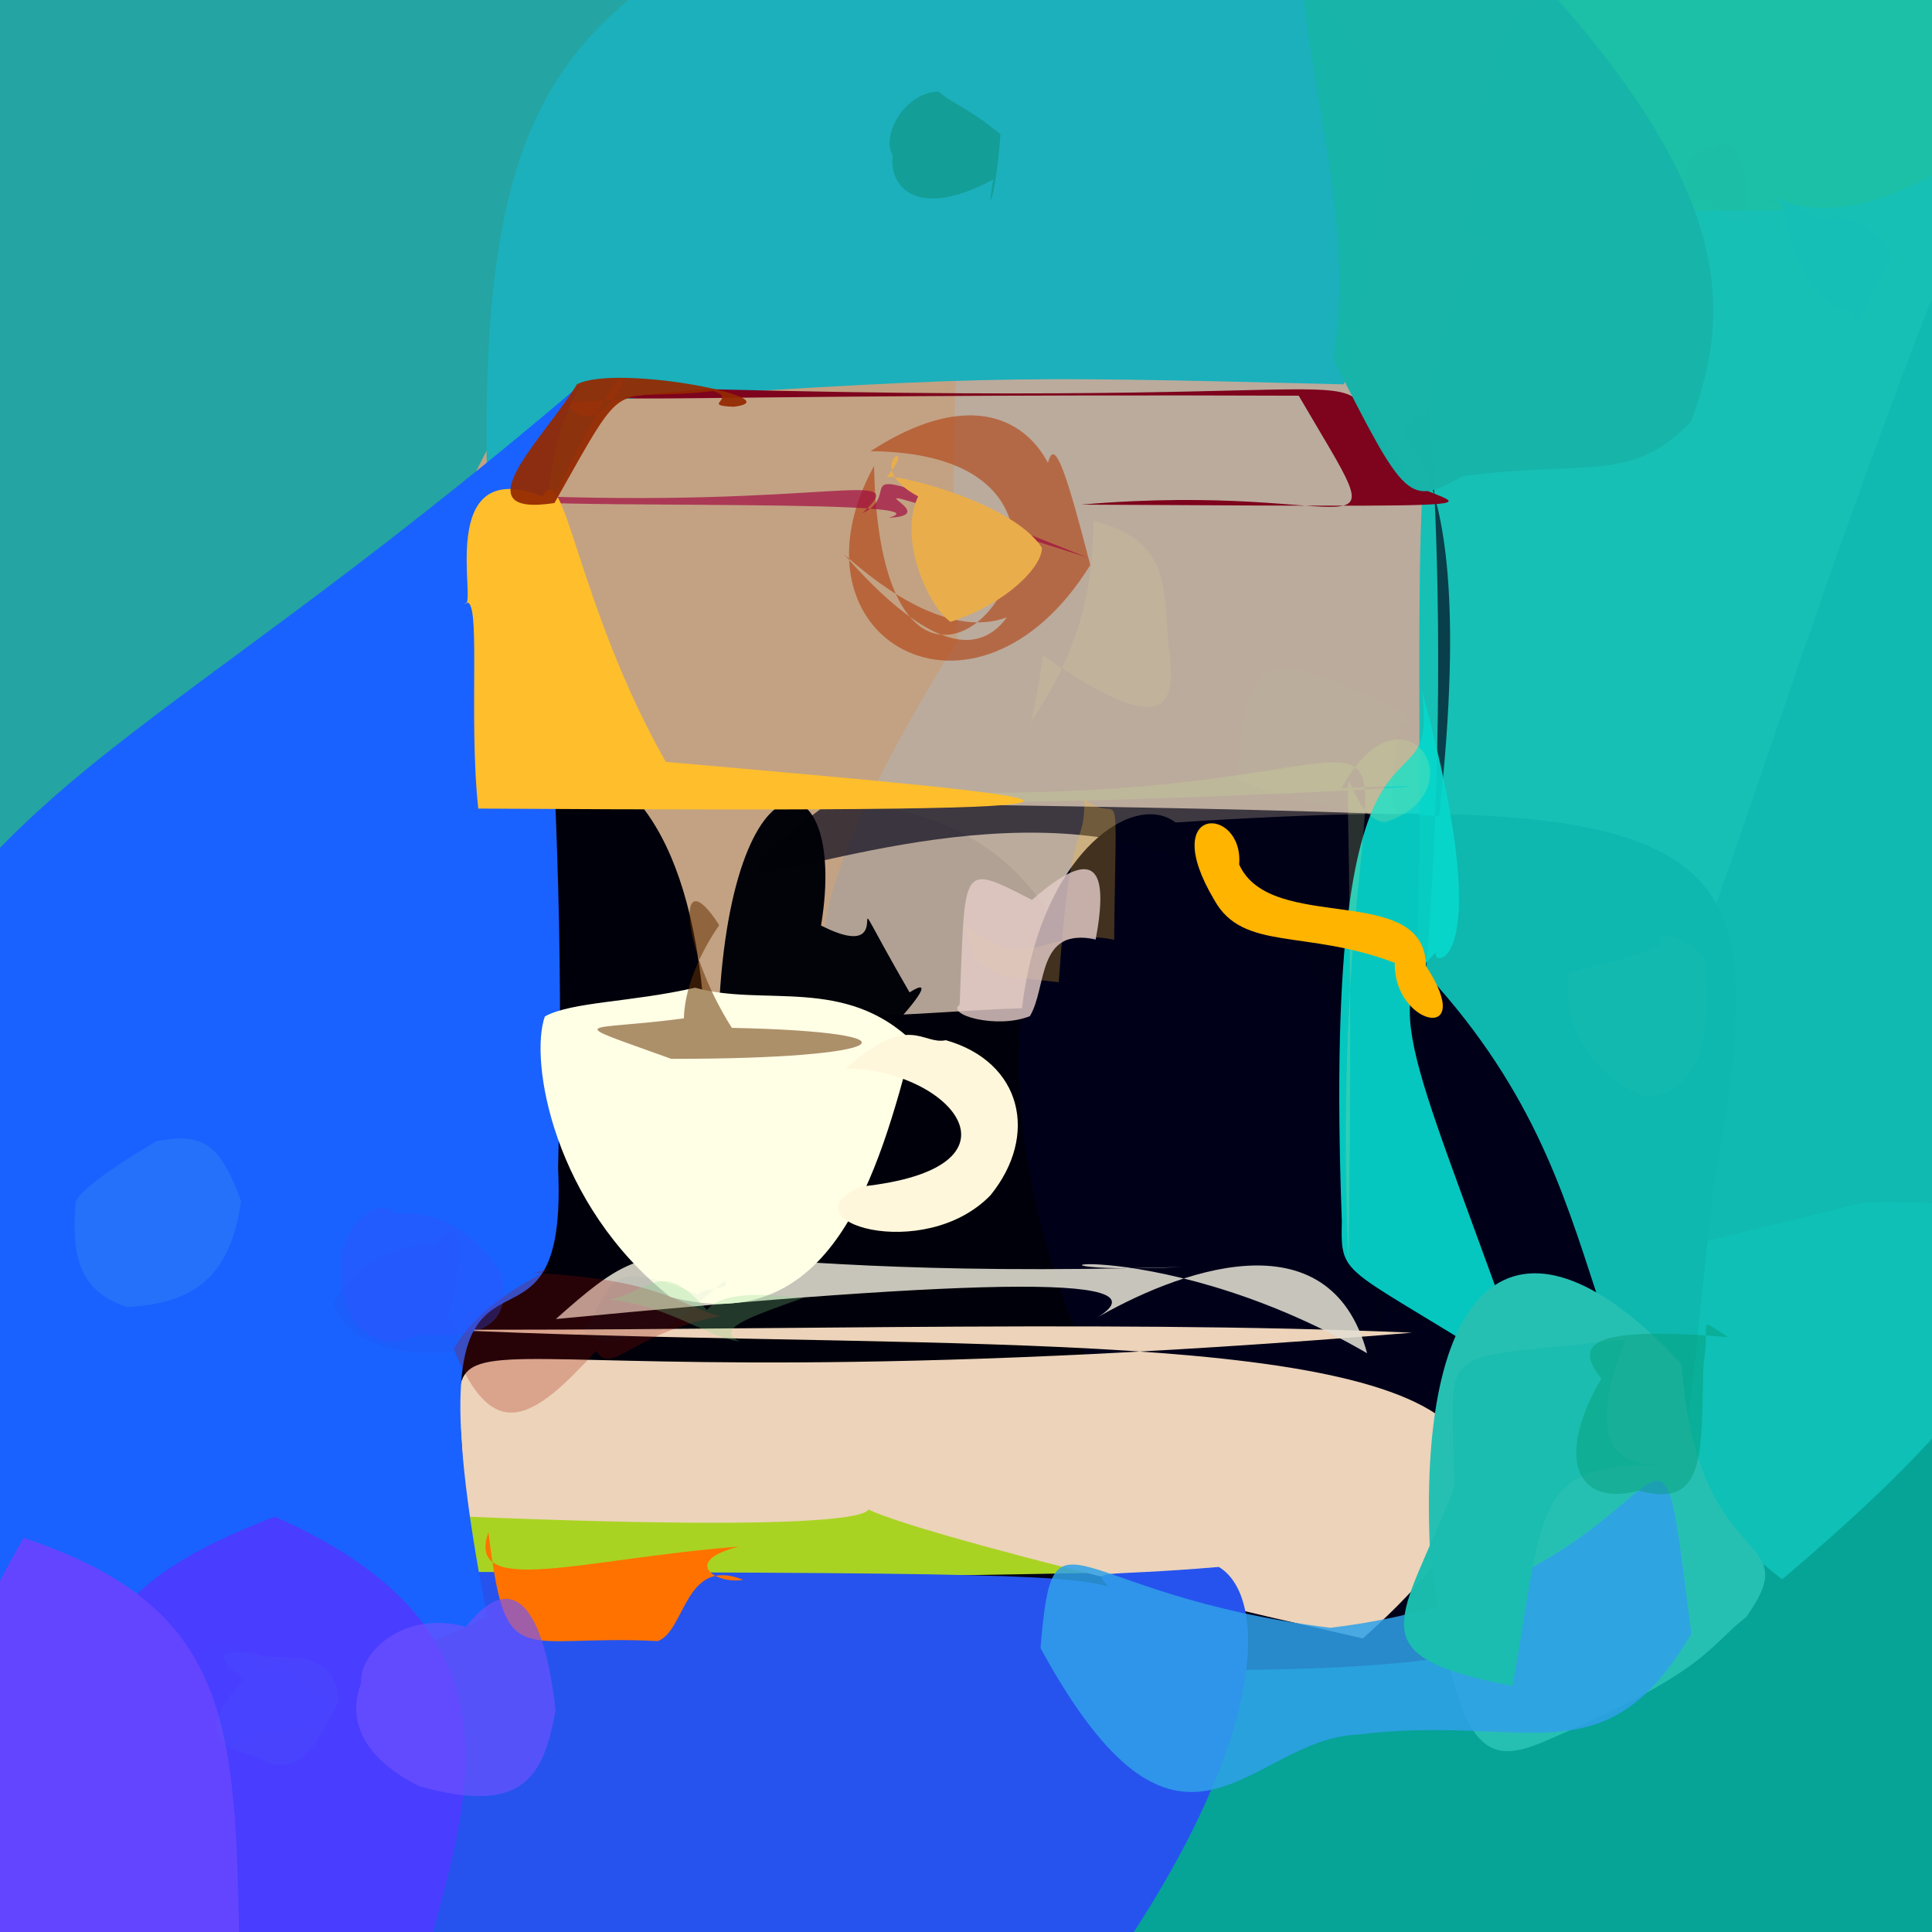 <?xml version="1.0" ?>
<svg height="512" style="background-color: rgb(193, 195, 175, 0.224)" version="1.1" width="512" xmlns="http://www.w3.org/2000/svg">
  <rect width="100%" height="100%" fill="#333333" stroke="none"/>
  <defs/>
  <g>
    <path d="M 534.588 454.819 C 547.485 516.641 548.389 525.138 391.35 531.859 C 319.769 563.2 290.246 563.2 268.083 516.495 C 323.315 349.544 389.584 344.873 493.884 318.674 C 562.96 317.278 563.18 334.994 534.588 454.819" fill="rgb(4, 170, 157)" opacity="0.941" stroke="rgb(0, 0, 0)" stroke-linecap="round" stroke-linejoin="round" stroke-opacity="1.0" stroke-width="0"/>
    <path d="M 294.887 432.843 C 302.207 486.957 289.606 510.468 239.048 527.329 C -51.2 519.231 -51.2 511.738 -39.784 477.987 C -14.506 212.025 -7.125 211.418 43.642 207.791 C 226.558 257.423 259.098 211.731 294.887 432.843" fill="rgb(196, 247, 30)" opacity="0.812" stroke="rgb(0, 0, 0)" stroke-linecap="round" stroke-linejoin="round" stroke-opacity="1.0" stroke-width="0"/>
    <path d="M 301.647 355.672 C 413.107 332.386 224.677 422.888 244.397 364.714 C 121.39 450.729 7.582 341.841 58.26 176.961 C 52.524 180.16 39.333 174.216 129.43 183.504 C 200.572 247.356 296.296 146.777 301.647 355.672" fill="rgb(0, 0, 10)" opacity="1.0" stroke="rgb(0, 0, 0)" stroke-linecap="round" stroke-linejoin="round" stroke-opacity="1.0" stroke-width="0"/>
    <path d="M 192.263 -47.78 C 177.103 143.832 157.881 126.562 14.965 228.571 C -34.172 228.011 -32.033 211.325 -17.607 139.266 C -16.19 -17.708 -9.996 -23.575 32.776 -18.098 C 196.823 -23.395 224.552 -36.594 192.263 -47.78" fill="rgb(33, 184, 182)" opacity="0.848" stroke="rgb(0, 0, 0)" stroke-linecap="round" stroke-linejoin="round" stroke-opacity="1.0" stroke-width="0"/>
    <path d="M 511.244 80.786 C 429.826 291.96 431.836 383.806 333.45 314.955 C 350.03 210.184 134.714 327.541 219.784 217.55 C 241.863 69.786 219.68 32.438 367.697 -30.14 C 563.2 -9.874 562.337 6.787 511.244 80.786" fill="rgb(222, 202, 183)" opacity="0.796" stroke="rgb(0, 0, 0)" stroke-linecap="round" stroke-linejoin="round" stroke-opacity="1.0" stroke-width="0"/>
    <path d="M 253.712 169.848 C 176.484 294.272 260.502 244.037 187.226 298.39 C 190.694 176.897 130.546 182.157 72.43 233.499 C 140.162 133.388 105.26 52.355 328.582 -14.666 C 314.386 -24.776 243.486 -46.805 253.712 169.848" fill="rgb(195, 162, 131)" opacity="1.0" stroke="rgb(0, 0, 0)" stroke-linecap="round" stroke-linejoin="round" stroke-opacity="1.0" stroke-width="0"/>
    <path d="M 453.895 316.289 C 440.218 432.183 459.598 450.551 234.974 439.962 C 85.291 416.515 62.565 421.22 317.916 416.324 C 225.948 271.401 291.055 202.272 311.531 217.968 C 469.414 207.807 468.786 229.113 453.895 316.289" fill="rgb(0, 0, 25)" opacity="1.0" stroke="rgb(0, 0, 0)" stroke-linecap="round" stroke-linejoin="round" stroke-opacity="1.0" stroke-width="0"/>
    <path d="M 536.004 179.161 C 551.963 324.633 559.466 344.327 472.286 418.569 C 409.389 369.717 435.998 318.767 375.466 255.357 C 380.424 97.023 351.757 26.977 505.41 27.807 C 560.775 49.992 562.183 87.451 536.004 179.161" fill="rgb(15, 193, 183)" opacity="0.951" stroke="rgb(0, 0, 0)" stroke-linecap="round" stroke-linejoin="round" stroke-opacity="1.0" stroke-width="0"/>
    <path d="M 378.574 108.68 C 379.121 110.057 390.092 238.843 361.948 369.257 C 393.989 109.949 121.931 285.702 223.087 210.147 C 204.243 214.249 295.463 212.522 381.396 216.28 C 394.288 99.059 358.846 123.093 378.574 108.68" fill="rgb(0, 0, 22)" opacity="0.669" stroke="rgb(0, 0, 0)" stroke-linecap="round" stroke-linejoin="round" stroke-opacity="1.0" stroke-width="0"/>
    <path d="M 241.036 262.991 C 255.503 253.823 215.929 296.087 214.157 287.201 C 262.966 277.505 243.368 270.735 190.28 274.641 C 191.834 196.401 225.318 198.654 217.586 245.277 C 241.369 257.365 218.595 224.08 241.036 262.991" fill="rgb(1, 1, 8)" opacity="0.986" stroke="rgb(0, 0, 0)" stroke-linecap="round" stroke-linejoin="round" stroke-opacity="1.0" stroke-width="0"/>
    <path d="M 381.254 251.805 C 364.328 266.135 376.915 284.762 405.275 366.287 C 355.553 334.411 355.272 339.614 355.599 323.579 C 349.902 170.38 382.161 220.806 376.759 182.828 C 398.94 263.35 376.146 255.514 381.254 251.805" fill="rgb(7, 216, 205)" opacity="0.922" stroke="rgb(0, 0, 0)" stroke-linecap="round" stroke-linejoin="round" stroke-opacity="1.0" stroke-width="0"/>
    <path d="M 356.166 101.851 C 260.749 99.498 262.997 99.672 149.961 106.712 C 164.104 127.037 182.363 49.913 130.851 166.159 C 121.432 23.947 146.109 7.346 212.275 -28.724 C 362.892 -21.202 381.309 0.307 356.166 101.851" fill="rgb(27, 176, 188)" opacity="1.0" stroke="rgb(0, 0, 0)" stroke-linecap="round" stroke-linejoin="round" stroke-opacity="1.0" stroke-width="0"/>
    <path d="M 361.174 434.209 C 95.267 373.777 354.325 411.488 122.703 401.888 C 125.108 331.509 81.645 377.251 374.219 353.177 C 204.725 345.812 -48.332 367.954 -46.497 323.277 C 92.349 390.652 503.668 306.907 361.174 434.209" fill="rgb(236, 211, 185)" opacity="0.998" stroke="rgb(0, 0, 0)" stroke-linecap="round" stroke-linejoin="round" stroke-opacity="1.0" stroke-width="0"/>
    <path d="M 519.606 42.046 C 498.432 55.599 481.202 57.915 470.268 52.157 C 479.479 60.776 463.377 49.395 388.602 63.318 C 393.521 11.241 398.112 -16.405 451.432 -16.35 C 540.915 -10.192 536.661 3.262 519.606 42.046" fill="rgb(28, 192, 166)" opacity="0.998" stroke="rgb(0, 0, 0)" stroke-linecap="round" stroke-linejoin="round" stroke-opacity="1.0" stroke-width="0"/>
    <path d="M 462.798 428.501 C 452.376 436.581 452.914 442.61 410.451 461 C 393.867 468.32 385.839 466.586 378.927 410.322 C 375.708 337.4 403.073 315.47 445.669 361.587 C 449.723 418.133 479.386 404.908 462.798 428.501" fill="rgb(38, 192, 179)" opacity="1.0" stroke="rgb(0, 0, 0)" stroke-linecap="round" stroke-linejoin="round" stroke-opacity="1.0" stroke-width="0"/>
    <path d="M 323.006 415.259 C 338.498 424.548 336.022 475.575 266.222 557.407 C 127.365 555.912 96.563 539.606 73.88 416.563 C 251.352 416.587 282.459 416.964 293.703 420.484 C 289.607 415.63 290.443 418.027 323.006 415.259" fill="rgb(38, 83, 238)" opacity="1" stroke="rgb(0, 0, 0)" stroke-linecap="round" stroke-linejoin="round" stroke-opacity="1.0" stroke-width="0"/>
    <path d="M 448.224 433 C 425.003 472.336 404.789 454.042 359.65 459.695 C 330.801 460.916 313.086 505.172 275.74 436.754 C 279.25 395.77 281.962 422.585 352.548 431.381 C 449.182 419.935 437.481 348.838 448.224 433" fill="rgb(47, 160, 233)" opacity="0.854" stroke="rgb(0, 0, 0)" stroke-linecap="round" stroke-linejoin="round" stroke-opacity="1.0" stroke-width="0"/>
    <path d="M 58.353 389.993 C 66.356 431.07 76.264 455.515 -3.182 466.78 C -11.336 393.388 14.158 402.946 25.461 406.378 C 31.991 406.491 35.448 393.691 65.332 400.542 C 49.754 419.058 40.795 392.435 58.353 389.993" fill="rgb(117, 126, 217)" opacity="0.454" stroke="rgb(0, 0, 0)" stroke-linecap="round" stroke-linejoin="round" stroke-opacity="1.0" stroke-width="0"/>
    <path d="M 372.809 124.871 C 371.206 134.406 431.479 134.495 286.526 133.732 C 362.735 127.146 371.317 151.388 344.176 104.865 C 177.742 104.236 132.641 107.868 187.28 103.119 C 397.328 108.591 344.279 90.683 372.809 124.871" fill="rgb(126, 3, 29)" opacity="1.0" stroke="rgb(0, 0, 0)" stroke-linecap="round" stroke-linejoin="round" stroke-opacity="1.0" stroke-width="0"/>
    <path d="M 367.063 217.886 C 351.485 216.836 359.598 156.613 357.372 335.635 C 349.179 131.311 420.017 228.124 196.019 206.801 C 174.72 220.808 445.293 205.279 355.453 208.897 C 372.008 178.698 392.381 209.704 367.063 217.886" fill="rgb(202, 233, 145)" opacity="0.207" stroke="rgb(0, 0, 0)" stroke-linecap="round" stroke-linejoin="round" stroke-opacity="1.0" stroke-width="0"/>
    <path d="M 147.899 309.419 C 151.029 376.358 104.797 303.146 129.075 428.36 C 38.62 473.965 -29.253 433.504 -50.144 303.015 C -5.65 202.918 32.466 205.5 154.218 101.604 C 134.814 133.154 151.436 178.19 147.899 309.419" fill="rgb(25, 98, 255)" opacity="1.0" stroke="rgb(0, 0, 0)" stroke-linecap="round" stroke-linejoin="round" stroke-opacity="1.0" stroke-width="0"/>
    <path d="M 113.683 516.104 C 123.943 521.812 111.824 523.467 91.455 525.693 C 73.512 527.4 59.74 524.691 23.846 471.254 C 19.94 436.573 27.892 419.047 72.822 401.939 C 139.944 431.488 124.591 474.986 113.683 516.104" fill="rgb(73, 61, 255)" opacity="1.0" stroke="rgb(0, 0, 0)" stroke-linecap="round" stroke-linejoin="round" stroke-opacity="1.0" stroke-width="0"/>
    <path d="M 223.605 146.811 C 295.972 229.166 264.495 54.403 288.933 149.745 C 258.597 198.7 206.534 169.438 231.624 123.478 C 233.785 226.097 314.439 120.263 230.713 119.572 C 301.447 73.642 297.368 212.859 223.605 146.811" fill="rgb(175, 59, 11)" opacity="0.593" stroke="rgb(0, 0, 0)" stroke-linecap="round" stroke-linejoin="round" stroke-opacity="1.0" stroke-width="0"/>
    <path d="M 295.263 249.045 C 276.98 245.273 273.072 258.987 255.99 245.354 C 257.181 259.955 266.652 258.452 280.586 260.323 C 283.664 214.223 287.518 225.723 287.36 211.718 C 297.267 219.99 295.788 200.9 295.263 249.045" fill="rgb(255, 190, 48)" opacity="0.26" stroke="rgb(0, 0, 0)" stroke-linecap="round" stroke-linejoin="round" stroke-opacity="1.0" stroke-width="0"/>
    <path d="M 288.253 147.767 C 203.555 120.941 255.286 136.388 235.494 137.217 C 256.147 131.457 114.205 135.799 135.906 131.26 C 219.365 134.845 242.159 123.337 228.487 136.032 C 242.405 129.537 213.277 117.964 288.253 147.767" fill="rgb(160, 10, 64)" opacity="0.68" stroke="rgb(0, 0, 0)" stroke-linecap="round" stroke-linejoin="round" stroke-opacity="1.0" stroke-width="0"/>
    <path d="M 362.295 358.624 C 352.304 321.473 311.64 336.852 289.335 349.983 C 311.883 337.636 262.702 338.494 147.311 349.56 C 181.36 319.146 167.091 339.915 313.281 335.762 C 254.619 338.364 303.067 324.234 362.295 358.624" fill="rgb(227, 224, 211)" opacity="0.875" stroke="rgb(0, 0, 0)" stroke-linecap="round" stroke-linejoin="round" stroke-opacity="1.0" stroke-width="0"/>
    <path d="M 63.472 517.972 C 30.76 533.237 12.106 529.299 0.713 530.522 C -9.364 527.744 -16.685 520.423 -20.647 510.062 C -19.444 498.21 -31.319 473.143 6.251 407.552 C 62.191 426.166 62.298 457.922 63.472 517.972" fill="rgb(100, 69, 255)" opacity="1.0" stroke="rgb(0, 0, 0)" stroke-linecap="round" stroke-linejoin="round" stroke-opacity="1.0" stroke-width="0"/>
    <path d="M 176.439 201.907 C 292.025 212.053 330.164 215.536 126.752 214.283 C 124.047 189.606 127.792 156.352 123.196 159.989 C 126.715 161.106 115.03 120.338 143.806 131.528 C 149.462 120.576 152.822 160.198 176.439 201.907" fill="rgb(255, 190, 44)" opacity="1.0" stroke="rgb(0, 0, 0)" stroke-linecap="round" stroke-linejoin="round" stroke-opacity="1.0" stroke-width="0"/>
    <path d="M 189.027 103.636 C 160.648 106.931 167.306 97.15 146.928 133.314 C 121.445 137.2 144.549 115.75 152.884 101.848 C 163.597 96.294 210.576 105.735 194.499 107.796 C 185.435 107.471 195.568 105.752 189.027 103.636" fill="rgb(148, 41, 1)" opacity="0.933" stroke="rgb(0, 0, 0)" stroke-linecap="round" stroke-linejoin="round" stroke-opacity="1.0" stroke-width="0"/>
    <path d="M 448.206 111.666 C 432.434 128.313 419.915 121.849 387.569 126.222 C 373.312 134.222 372.48 132.908 353.385 95.301 C 362.621 35.882 325.177 -17.19 361.025 -50.336 C 465.353 39.798 459.364 80.294 448.206 111.666" fill="rgb(24, 180, 170)" opacity="0.995" stroke="rgb(0, 0, 0)" stroke-linecap="round" stroke-linejoin="round" stroke-opacity="1.0" stroke-width="0"/>
    <path d="M 377.894 255.978 C 391.632 276.948 369.198 271.721 369.639 255.168 C 346.087 246.184 329.37 252.23 321.805 238.51 C 306.562 212.929 329.624 213.502 328.394 229.094 C 336.781 247.738 377.627 233.505 377.894 255.978" fill="rgb(255, 180, 0)" opacity="1.0" stroke="rgb(0, 0, 0)" stroke-linecap="round" stroke-linejoin="round" stroke-opacity="1.0" stroke-width="0"/>
    <path d="M 241.969 276.137 C 232.795 311.001 220.586 355.104 177.615 343.694 C 146.678 319.252 140.216 281.103 144.39 269.378 C 151.405 265.449 167.309 265.635 184.203 261.753 C 202.302 266.84 223.969 258.588 241.969 276.137" fill="rgb(255, 255, 230)" opacity="1.0" stroke="rgb(0, 0, 0)" stroke-linecap="round" stroke-linejoin="round" stroke-opacity="1.0" stroke-width="0"/>
    <path d="M 196.939 418.662 C 181.411 412.349 181.693 432.347 174.296 434.907 C 137.169 432.945 134.072 443.771 129.435 406.025 C 123.335 423.617 153.973 413.128 195.82 409.86 C 180.284 413.786 189.806 419.965 196.939 418.662" fill="rgb(255, 114, 0)" opacity="1.0" stroke="rgb(0, 0, 0)" stroke-linecap="round" stroke-linejoin="round" stroke-opacity="1.0" stroke-width="0"/>
    <path d="M 440.645 388.414 C 405.585 386.973 409.16 400.895 400.842 446.796 C 358.734 438.681 371.441 429.955 385.238 394.519 C 385.528 354.543 377.437 360.928 430.855 354.97 C 416.521 390.219 436.472 387.848 440.645 388.414" fill="rgb(27, 190, 175)" opacity="0.985" stroke="rgb(0, 0, 0)" stroke-linecap="round" stroke-linejoin="round" stroke-opacity="1.0" stroke-width="0"/>
    <path d="M 276.113 145.122 C 276.252 150.168 266.773 159.957 251.924 164.793 C 246.177 160.94 237.888 143.044 243.318 131.552 C 227.676 123.178 244.322 115.125 235.008 126.418 C 237.482 125.563 268.233 133.068 276.113 145.122" fill="rgb(233, 174, 75)" opacity="1.0" stroke="rgb(0, 0, 0)" stroke-linecap="round" stroke-linejoin="round" stroke-opacity="1.0" stroke-width="0"/>
    <path d="M 250.664 275.665 C 270.848 281.416 275.357 300.877 262.506 316.731 C 244.862 335.026 207.609 323.539 228.067 314.466 C 274.259 309.64 252.045 283.424 224.123 283.143 C 241.094 268.114 244.305 276.999 250.664 275.665" fill="rgb(255, 247, 220)" opacity="1.0" stroke="rgb(0, 0, 0)" stroke-linecap="round" stroke-linejoin="round" stroke-opacity="1.0" stroke-width="0"/>
    <path d="M 190.99 348.751 C 166.402 353.62 162.446 364.7 157.965 358.031 C 141.541 375.941 130.833 383.517 120.25 357.519 C 128.819 341.277 155.748 333.22 141.5 337.34 C 176.524 339.142 180.565 346.483 190.99 348.751" fill="rgb(159, 15, 4)" opacity="0.245" stroke="rgb(0, 0, 0)" stroke-linecap="round" stroke-linejoin="round" stroke-opacity="1.0" stroke-width="0"/>
    <path d="M 193.943 272.391 C 246.59 273.492 237.036 280.7 177.874 280.598 C 148.366 269.951 154.622 273.424 181.223 269.876 C 181.507 260.173 186.966 250.392 190.6 245.18 C 179.205 227.325 180.121 250.554 193.943 272.391" fill="rgb(102, 49, 0)" opacity="0.537" stroke="rgb(0, 0, 0)" stroke-linecap="round" stroke-linejoin="round" stroke-opacity="1.0" stroke-width="0"/>
    <path d="M 290.37 248.987 C 274.604 245.462 277.564 261.664 272.924 269.293 C 264.259 272.784 250.555 268.926 254.315 266.252 C 255.882 229.078 254.168 228.571 273.478 238.484 C 290.732 223.42 293.783 230.616 290.37 248.987" fill="rgb(228, 203, 200)" opacity="0.815" stroke="rgb(0, 0, 0)" stroke-linecap="round" stroke-linejoin="round" stroke-opacity="1.0" stroke-width="0"/>
    <path d="M 191.843 339.479 C 180.437 349.456 172.431 356.218 167.452 353.755 C 160.855 358.48 150.911 352.564 156.491 350.283 C 162.679 338.067 163.196 334.183 185.033 343.113 C 184.766 341.421 194.735 341.826 191.843 339.479" fill="rgb(24, 98, 134)" opacity="0.036" stroke="rgb(0, 0, 0)" stroke-linecap="round" stroke-linejoin="round" stroke-opacity="1.0" stroke-width="0"/>
    <path d="M 89.856 450.404 C 83.039 464.775 77.908 471.883 67.37 465.259 C 57.463 463.508 52.287 457.467 64.717 445.149 C 53.136 436.324 62.14 437.491 68.124 438.316 C 72.611 440.684 88.247 435.5 89.856 450.404" fill="rgb(78, 143, 236)" opacity="0.074" stroke="rgb(0, 0, 0)" stroke-linecap="round" stroke-linejoin="round" stroke-opacity="1.0" stroke-width="0"/>
    <path d="M 456.566 454.831 C 456.122 465.268 447.138 477.35 443.152 483.635 C 428.296 476.152 424.482 473.116 427.801 468.704 C 425.88 447.5 433.888 441.236 448.349 437.511 C 449.077 444.566 456.805 450.939 456.566 454.831" fill="rgb(63, 212, 186)" opacity="0.0" stroke="rgb(0, 0, 0)" stroke-linecap="round" stroke-linejoin="round" stroke-opacity="1.0" stroke-width="0"/>
    <path d="M 451.451 361.395 C 450.605 383.342 452.932 400.262 434.373 395.047 C 416.319 399.682 412.9 384.604 424.4 365.35 C 416.236 355.257 423.484 351.585 457.927 354.337 C 449.339 348.708 453.351 349.923 451.451 361.395" fill="rgb(0, 150, 107)" opacity="0.388" stroke="rgb(0, 0, 0)" stroke-linecap="round" stroke-linejoin="round" stroke-opacity="1.0" stroke-width="0"/>
    <path d="M 55.038 465.844 C 51.423 481.111 42.126 485.332 36.403 480.934 C 31.321 478.147 26.951 476.826 34.401 463.457 C 26.173 468.497 24.291 456.719 33.762 457.019 C 36.853 453.56 49.628 459.4 55.038 465.844" fill="rgb(122, 84, 255)" opacity="0.0" stroke="rgb(0, 0, 0)" stroke-linecap="round" stroke-linejoin="round" stroke-opacity="1.0" stroke-width="0"/>
    <path d="M 148.706 241.579 C 154.442 248.445 142.091 254.901 137.991 275.006 C 118.294 277.567 117.605 263.791 122.717 241.868 C 109.881 225.433 114.555 216.895 126.793 222.468 C 145.865 216.656 151.834 230.56 148.706 241.579" fill="rgb(0, 83, 238)" opacity="0.0" stroke="rgb(0, 0, 0)" stroke-linecap="round" stroke-linejoin="round" stroke-opacity="1.0" stroke-width="0"/>
    <path d="M 465.746 233.737 C 466.729 243.26 461.682 252.317 464.847 253.387 C 452.513 239.823 443.629 234.925 448.692 246.093 C 446.071 229.838 444.677 223.045 461.126 227.062 C 458.167 210.878 472.8 223.22 465.746 233.737" fill="rgb(25, 170, 150)" opacity="0.0" stroke="rgb(0, 0, 0)" stroke-linecap="round" stroke-linejoin="round" stroke-opacity="1.0" stroke-width="0"/>
    <path d="M 371.038 192.17 C 369.929 202.14 366.525 213.499 371.547 216.331 C 356.004 214.742 340.306 212.645 327.802 206.144 C 330.217 179.505 332.501 170.875 356.281 181.648 C 365.465 185.769 378.591 190.339 371.038 192.17" fill="rgb(196, 250, 184)" opacity="0.025" stroke="rgb(0, 0, 0)" stroke-linecap="round" stroke-linejoin="round" stroke-opacity="1.0" stroke-width="0"/>
    <path d="M 87.485 448.707 C 84.694 459.224 83.865 456.554 65.668 460.168 C 52.818 469.359 45.484 474.236 53.402 465.901 C 48.32 434.737 56.759 428.012 70.124 442.415 C 78.332 437.014 81.103 453.347 87.485 448.707" fill="rgb(58, 79, 255)" opacity="0.027" stroke="rgb(0, 0, 0)" stroke-linecap="round" stroke-linejoin="round" stroke-opacity="1.0" stroke-width="0"/>
    <path d="M 461.986 57.255 C 470.305 57.717 458.627 63.491 452.419 52.097 C 437.665 58.24 439.648 54.553 448.126 47.931 C 444.247 49.232 446.769 38.453 454.517 39.162 C 457.294 34.956 465.169 41.334 461.986 57.255" fill="rgb(58, 170, 212)" opacity="0.009" stroke="rgb(0, 0, 0)" stroke-linecap="round" stroke-linejoin="round" stroke-opacity="1.0" stroke-width="0"/>
    <path d="M 309.678 171.202 C 312.495 188.669 307.642 195.483 276.368 173.623 C 273.805 193.413 268.45 208.612 273.616 190.618 C 288.32 169.116 289.609 151.042 289.763 137.999 C 309.665 143.414 308.291 153.953 309.678 171.202" fill="rgb(235, 255, 148)" opacity="0.085" stroke="rgb(0, 0, 0)" stroke-linecap="round" stroke-linejoin="round" stroke-opacity="1.0" stroke-width="0"/>
    <path d="M 158.624 37.336 C 161.886 58.777 157.925 62.854 141.602 59.127 C 123.584 57.221 122.099 42.929 131.558 46.622 C 132.085 34.953 129.205 31.208 141.899 34.183 C 153.071 31.724 155.006 27.663 158.624 37.336" fill="rgb(85, 195, 223)" opacity="0.03" stroke="rgb(0, 0, 0)" stroke-linecap="round" stroke-linejoin="round" stroke-opacity="1.0" stroke-width="0"/>
    <path d="M 212.93 343.954 C 198.295 349.135 189.16 352.311 196.129 355.509 C 187.525 354.507 177.572 346.07 161.588 344.413 C 171.936 342.4 175.122 333.114 187.329 347.138 C 191.665 342.07 203.047 342.892 212.93 343.954" fill="rgb(134, 219, 138)" opacity="0.259" stroke="rgb(0, 0, 0)" stroke-linecap="round" stroke-linejoin="round" stroke-opacity="1.0" stroke-width="0"/>
    <path d="M 63.888 318.319 C 61.005 338.184 51.645 345.46 33.684 346.358 C 20.195 342.038 18.999 331.535 20.063 318.619 C 21.262 314.654 35.506 305.975 41.487 302.407 C 53.785 300.116 58.208 302.927 63.888 318.319" fill="rgb(75, 158, 237)" opacity="0.264" stroke="rgb(0, 0, 0)" stroke-linecap="round" stroke-linejoin="round" stroke-opacity="1.0" stroke-width="0"/>
    <path d="M 423.645 450.528 C 407.082 444.344 399.525 452.006 390.421 456.482 C 379.486 461.488 377.007 459.069 383.183 435.409 C 378.234 432.375 395.692 435.498 407.16 431.821 C 412.337 418.792 420.718 428.098 423.645 450.528" fill="rgb(2, 156, 153)" opacity="0.0" stroke="rgb(0, 0, 0)" stroke-linecap="round" stroke-linejoin="round" stroke-opacity="1.0" stroke-width="0"/>
    <path d="M 140.448 275.598 C 144.935 279.336 142.526 297.073 127.113 294.237 C 130.251 288.389 118.562 278.867 110.267 279.408 C 117.844 266.713 123.13 254.989 128.252 259.033 C 130.99 266.272 134.453 277.816 140.448 275.598" fill="rgb(29, 73, 255)" opacity="0.0" stroke="rgb(0, 0, 0)" stroke-linecap="round" stroke-linejoin="round" stroke-opacity="1.0" stroke-width="0"/>
    <path d="M 147.232 453.253 C 144.092 470.096 139.373 481.348 111.145 473.37 C 99.297 467.536 91.11 458.203 95.708 445.991 C 95.009 438.422 106.565 426.506 123.47 431.119 C 134.479 416.988 143.747 422.4 147.232 453.253" fill="rgb(112, 83, 255)" opacity="0.658" stroke="rgb(0, 0, 0)" stroke-linecap="round" stroke-linejoin="round" stroke-opacity="1.0" stroke-width="0"/>
    <path d="M 265.126 35.584 C 264.145 50.938 261.169 59.024 263.231 47.574 C 241.847 59.037 235.473 48.339 236.579 41.215 C 233.371 35.584 239.966 24.457 248.727 24.258 C 253.042 27.924 256.159 28.197 265.126 35.584" fill="rgb(8, 123, 79)" opacity="0.33" stroke="rgb(0, 0, 0)" stroke-linecap="round" stroke-linejoin="round" stroke-opacity="1.0" stroke-width="0"/>
    <path d="M 118.668 349.213 C 121.566 354.501 127.042 358.883 112.241 358.574 C 96.169 357.686 89.991 351.26 88.261 345.008 C 96.427 332.9 105.626 330.08 115.369 329.5 C 122.235 322.05 123.902 329.007 118.668 349.213" fill="rgb(80, 56, 213)" opacity="0.067" stroke="rgb(0, 0, 0)" stroke-linecap="round" stroke-linejoin="round" stroke-opacity="1.0" stroke-width="0"/>
    <path d="M 508.114 221.957 C 510.644 228.482 498.768 234.335 491.503 240.617 C 475.556 238.232 467.482 231.238 469.326 223.488 C 478.946 215.495 485.306 205.843 494.468 198.423 C 500.311 199.146 505.588 208.584 508.114 221.957" fill="rgb(54, 189, 159)" opacity="0.0" stroke="rgb(0, 0, 0)" stroke-linecap="round" stroke-linejoin="round" stroke-opacity="1.0" stroke-width="0"/>
    <path d="M 452.046 255.521 C 454.061 277.904 448.973 289.466 436.324 290.885 C 420.835 284.294 413.992 271.479 415.79 257.956 C 418.208 256.435 432.333 254.282 439.873 250.584 C 438.451 243.139 453.821 253.17 452.046 255.521" fill="rgb(86, 197, 170)" opacity="0.057" stroke="rgb(0, 0, 0)" stroke-linecap="round" stroke-linejoin="round" stroke-opacity="1.0" stroke-width="0"/>
    <path d="M 501.69 68.556 C 495.696 75.168 491.752 92.644 490.927 82.551 C 480.623 81.032 475.388 70.468 472.061 53.527 C 462.243 54.099 469.466 48.963 482.807 58.432 C 490.659 55.017 499.898 63.368 501.69 68.556" fill="rgb(21, 173, 176)" opacity="0.076" stroke="rgb(0, 0, 0)" stroke-linecap="round" stroke-linejoin="round" stroke-opacity="1.0" stroke-width="0"/>
    <path d="M 51.49 196.176 C 55.49 213.669 50.69 220.702 39.06 210.758 C 22.942 204.861 18.414 201.068 21.801 193.965 C 14.979 190.165 28.222 185.952 34.702 181.998 C 45.816 179.256 49.906 178.684 51.49 196.176" fill="rgb(66, 115, 255)" opacity="0.0" stroke="rgb(0, 0, 0)" stroke-linecap="round" stroke-linejoin="round" stroke-opacity="1.0" stroke-width="0"/>
    <path d="M 132.681 337.139 C 136.083 350.675 128.276 355.037 111.228 353.66 C 99.18 359.482 90.281 350.665 90.558 337.15 C 88.659 326.63 100.171 315.824 104.929 321.616 C 117.74 320.822 126.062 327.418 132.681 337.139" fill="rgb(57, 80, 255)" opacity="0.296" stroke="rgb(0, 0, 0)" stroke-linecap="round" stroke-linejoin="round" stroke-opacity="1.0" stroke-width="0"/>
    <path d="M 38.323 96.345 C 49.621 101.41 40.275 106.099 31.722 99.623 C 21.825 97.831 10.792 94.148 0.389 86.803 C 0.032 73.714 9.219 70.538 25.945 70.044 C 30.093 74.429 39.62 82.317 38.323 96.345" fill="rgb(70, 164, 215)" opacity="0.046" stroke="rgb(0, 0, 0)" stroke-linecap="round" stroke-linejoin="round" stroke-opacity="1.0" stroke-width="0"/>
  </g>
</svg>
